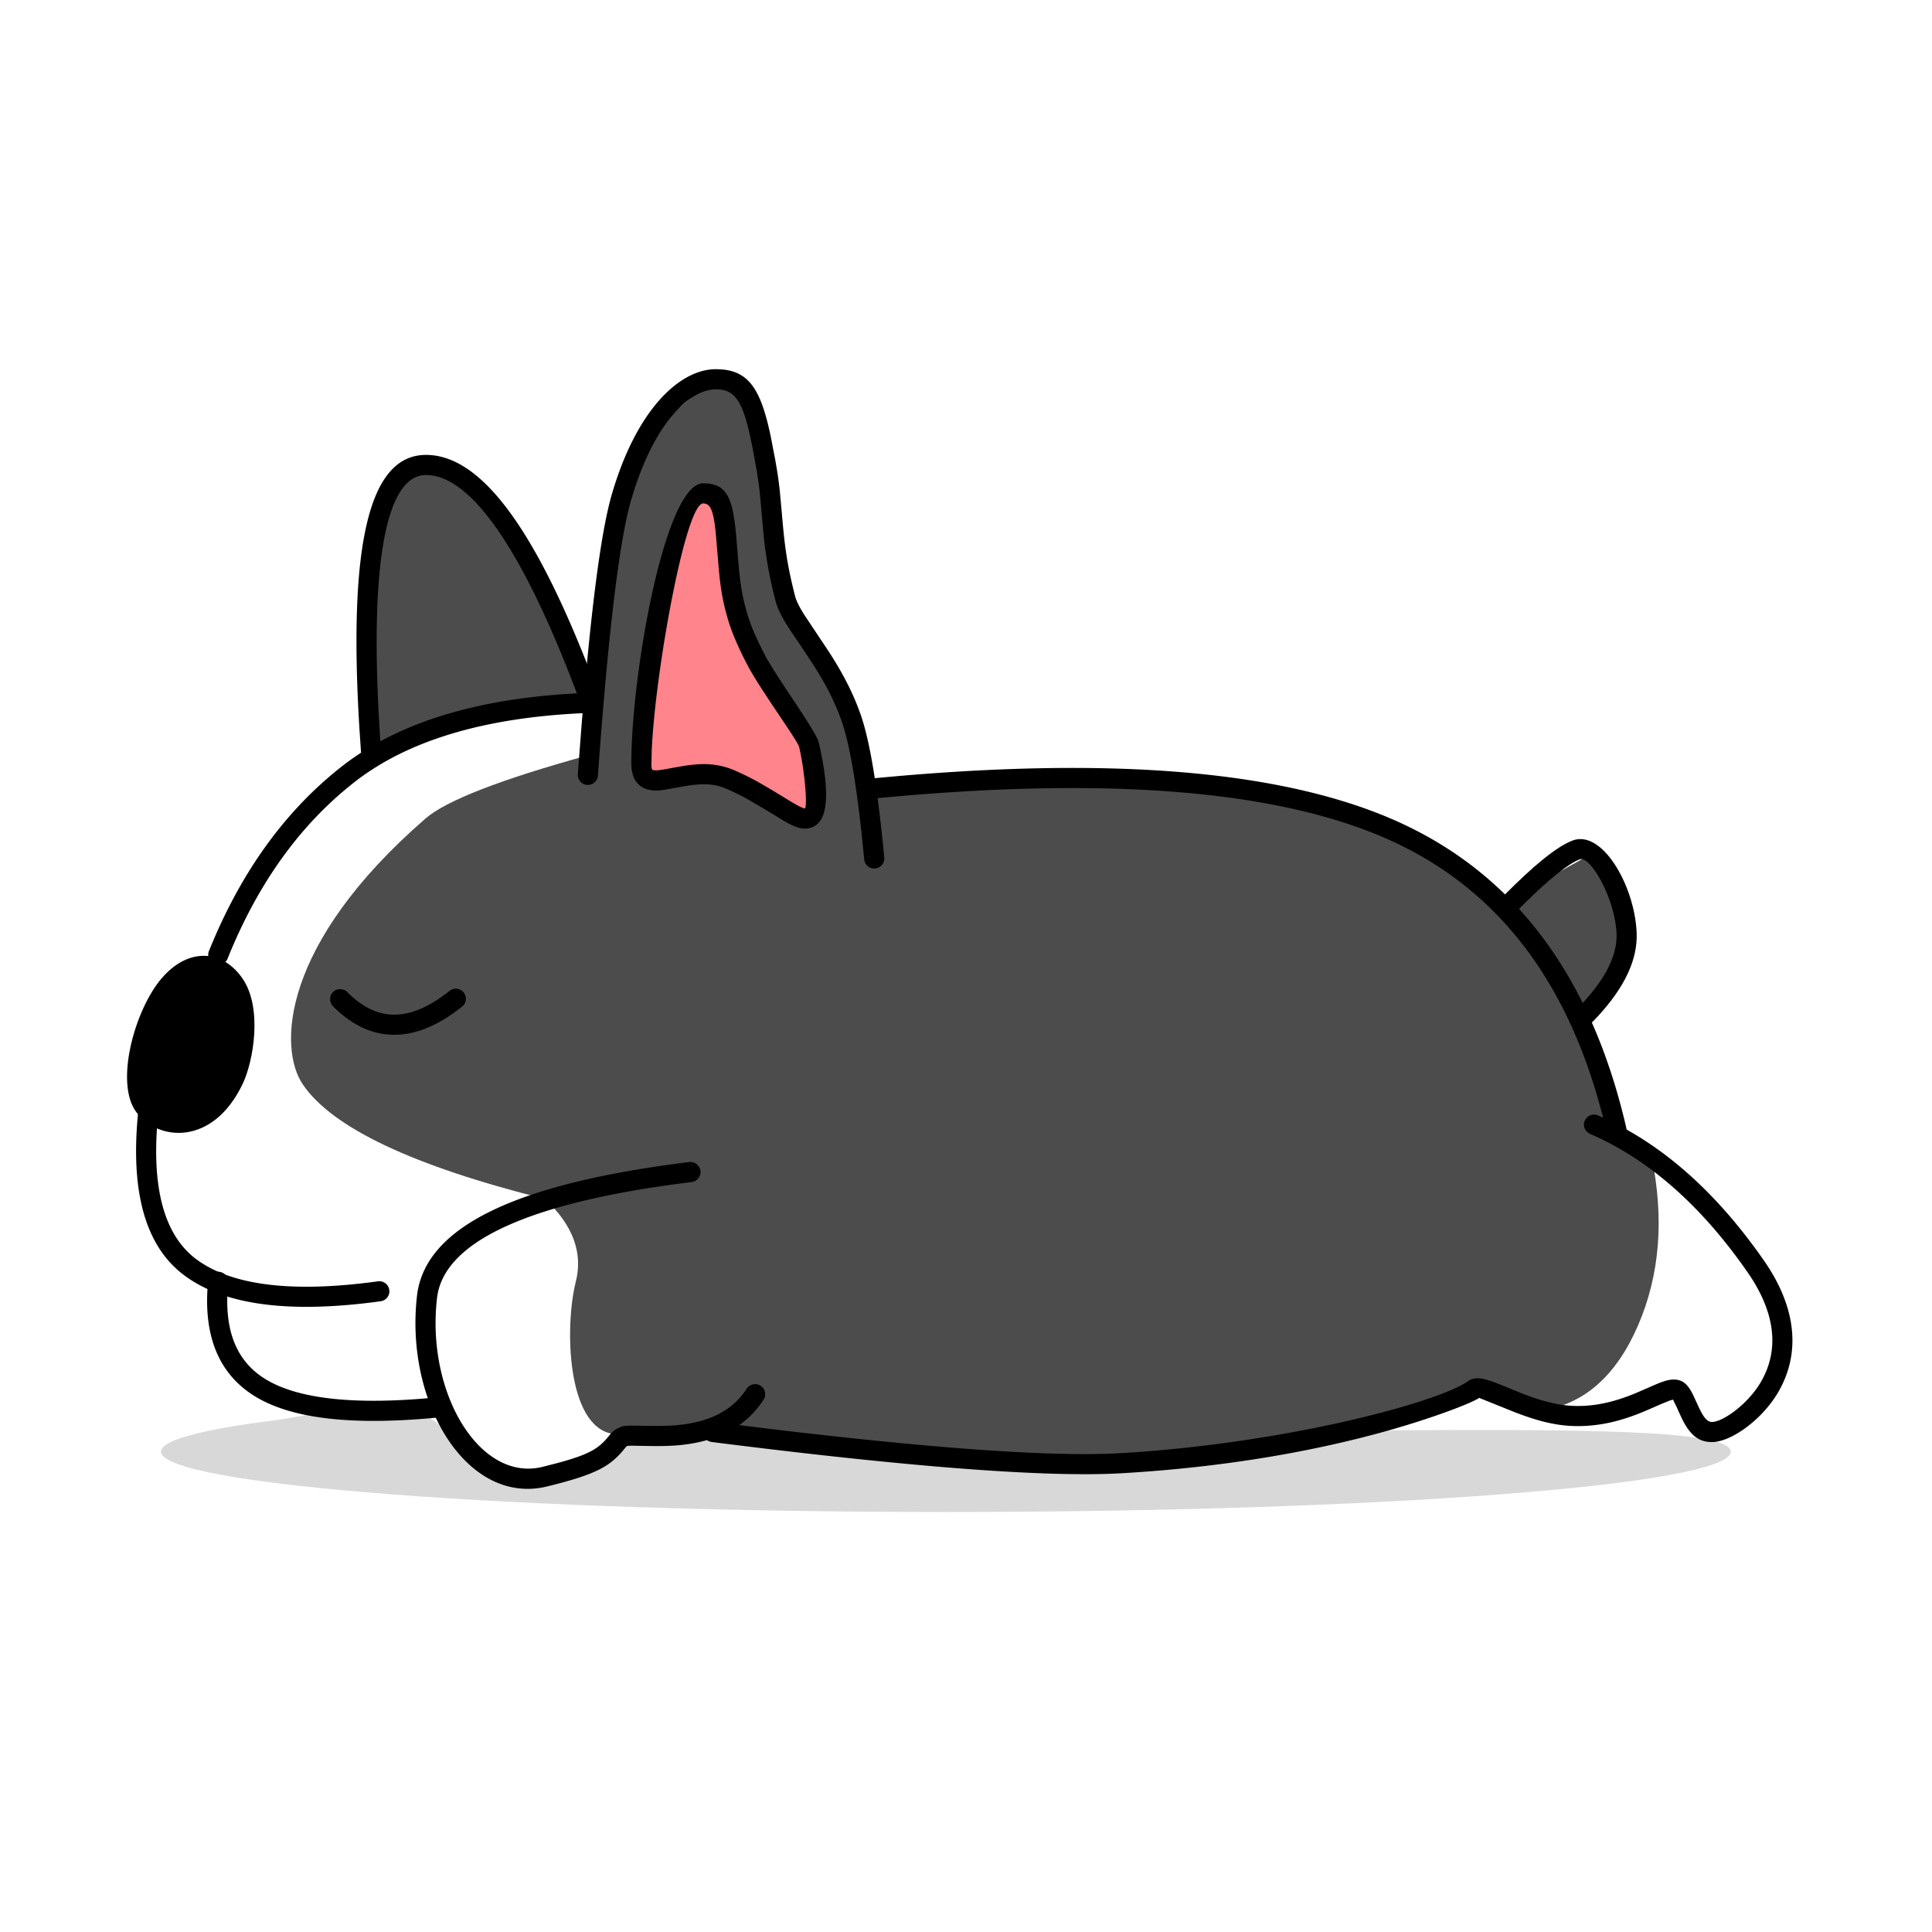 <?xml version="1.0" standalone="no"?><!DOCTYPE svg PUBLIC "-//W3C//DTD SVG 1.1//EN" "http://www.w3.org/Graphics/SVG/1.1/DTD/svg11.dtd"><svg t="1610525067510" class="icon" viewBox="0 0 1024 1024" version="1.1" xmlns="http://www.w3.org/2000/svg" p-id="1479" width="32" height="32" xmlns:xlink="http://www.w3.org/1999/xlink"><defs><style type="text/css"></style></defs><path d="M501.333 801.387c229.76 0 416-14.336 416-32 0-17.685-186.24-9.664-416-9.664-60.117 0-123.029-2.112-161.387 0-21.675 10.688-34.475 25.515-59.733 24.085-24.235-1.365-45.952-34.56-65.173-38.187-19.413-3.712-51.797 4.907-69.611 7.189-38.144 4.821-60.096 10.496-60.096 16.576 0 17.664 186.24 32 416 32z" fill="#D8D8D8" p-id="1480"></path><path d="M311.595 400.341c-46.507 12.864-75.179 24.021-86.016 33.451-77.056 66.859-77.995 121.92-65.131 140.907 15.573 23.019 58.411 43.285 128.448 60.8 14.763 13.867 20.181 28.48 16.277 43.904-5.867 23.104-5.013 76.757 19.691 80.597 16.469 2.56 34.133 2.219 53.056-1.003l30.72 5.824 142.08 11.2h64.043l85.184-16 70.443-18.731 17.216-7.296 29.632 13.547c22.4-3.328 39.403-18.347 50.944-45.013 11.563-26.709 13.952-56.533 7.211-89.429l-18.24-12.437-17.984-61.653 17.984-19.52 5.013-13.312-9.067-43.733-13.931-7.445-42.88 23.893c-13.76-12.224-27.605-21.845-41.557-28.843-13.952-7.019-36.437-15.616-67.456-25.856l-113.493-11.84-94.955 7.403-20.864-7.403-11.136-46.933-25.28-33.493-8.213-21.163-13.099-81.963-5.397-21.312-16.917-6.464-33.067 27.776c-8.875 12.757-15.531 29.44-19.989 50.069-4.459 20.629-8.448 53.291-11.947 97.984l-1.323 23.467z" fill="#4C4C4C" p-id="1481"></path><path d="M176.533 525.781a5.333 5.333 0 0 1 7.531 0.043c8.021 8.085 16.256 11.968 24.896 11.968 8.853 0 18.517-4.053 29.056-12.395a5.333 5.333 0 1 1 6.613 8.341c-12.267 9.749-24.149 14.72-35.669 14.72-11.691 0-22.571-5.12-32.469-15.147a5.333 5.333 0 0 1 0.043-7.531zM379.456 195.691c17.024 0 23.637 9.771 29.056 35.669l2.411 12.523 1.109 6.528c0.491 3.136 0.875 6.187 1.259 9.621l1.109 12.075c1.536 18.24 2.859 27.456 6.976 43.733 0.661 2.581 2.219 5.76 5.056 10.24l11.627 17.451c1.28 1.92 2.389 3.627 3.115 4.8 6.443 10.304 11.349 19.989 14.997 30.443 4.907 13.952 9.024 39.104 12.501 75.733a5.333 5.333 0 1 1-10.624 1.003l-1.387-13.717c-3.093-28.416-6.613-48.32-10.539-59.499a131.179 131.179 0 0 0-10.539-22.571l-3.456-5.739a1007.573 1007.573 0 0 0-12.757-19.157c-4.629-7.04-7.168-11.755-8.32-16.363a223.147 223.147 0 0 1-6.677-38.763l-1.323-14.933a202.709 202.709 0 0 0-2.048-15.744l-2.112-11.413c-4.693-24.405-8.747-31.253-19.435-31.253-13.269 0-31.424 16.213-43.392 53.611l-1.6 5.227c-6.187 21.376-12.075 70.144-17.557 145.899a5.333 5.333 0 1 1-10.645-0.789l1.941-25.387c4.992-62.123 10.304-102.912 16.021-122.688 13.12-45.312 36.117-66.56 55.232-66.56z" fill="#000000" p-id="1482"></path><path d="M428.779 433.387c-6.4 2.859-19.008-10.517-41.877-20.309-22.869-9.813-46.955 11.733-46.955-8.491 0-20.203 13.76-143.083 32.725-143.083s6.741 39.232 21.483 74.24c14.741 35.051 32 47.509 34.624 58.987 2.603 11.477 6.4 35.797 0 38.656z" fill="#FF848B" p-id="1483"></path><path d="M372.693 256.171c-20.352 0-38.08 101.355-38.08 148.416 0 7.787 3.243 12.779 9.6 14.037 2.496 0.512 4.032 0.576 7.808 0l7.765-1.387c9.984-1.877 15.957-2.155 22.208-0.277 0.96 0.277 1.877 0.64 2.795 1.024 3.733 1.579 7.339 3.349 11.008 5.333l10.752 6.315c4.629 2.795 8.661 5.291 8.277 5.077 7.168 4.203 11.52 5.611 16.128 3.541 9.195-4.117 8.107-22.4 3.029-44.693-1.387-6.059-22.336-34.453-28.523-46.293a179.477 179.477 0 0 1-6.4-13.568 83.883 83.883 0 0 1-3.349-9.643c-2.347-8.256-3.371-14.464-4.416-26.688l-0.747-9.131c-1.792-23.936-4.715-32.064-17.877-32.064z m0 10.667c3.733 0 5.419 3.285 6.677 15.765l1.685 19.968c1.003 10.24 2.112 16.363 4.395 24.384 1.067 3.776 2.325 7.403 3.776 10.88 2.133 5.056 4.395 9.813 6.784 14.4 7.083 13.525 26.773 40.235 27.563 43.691 3.285 14.443 4.352 32 3.029 32.597l-0.619-0.149a22.72 22.72 0 0 1-2.709-1.195l-3.648-2.048c-2.773-1.728-14.08-8.64-18.773-11.2a143.36 143.36 0 0 0-11.861-5.76 37.205 37.205 0 0 0-3.925-1.429c-7.275-2.197-13.867-2.197-23.104-0.725l-10.389 1.856c-3.029 0.491-4.139 0.512-5.291 0.299-0.811-0.171-1.003-0.469-1.003-3.584l0.149-6.784c1.771-41.493 17.92-130.987 27.243-130.987z" fill="#000000" p-id="1484"></path><path d="M311.595 367.872c-30.293-80.939-58.88-121.429-85.803-121.429-26.923 0-36.587 51.307-28.971 153.899l62.805-21.973 51.968-10.496z" fill="#4C4C4C" p-id="1485"></path><path d="M225.792 241.109c30.187 0 59.733 41.813 90.795 124.907a5.333 5.333 0 1 1-9.984 3.733c-29.483-78.805-57.152-117.973-80.811-117.973-21.739 0-30.997 49.195-23.68 148.16a5.333 5.333 0 1 1-10.624 0.789l-0.981-14.485c-5.909-96.576 4.672-145.131 35.285-145.131z" fill="#000000" p-id="1486"></path><path d="M311.381 367.211a5.333 5.333 0 0 1 0.427 10.667c-54.272 2.112-95.616 14.421-124.117 36.8-28.715 22.528-51.093 53.653-67.093 93.483a5.333 5.333 0 0 1-9.899-3.968c16.683-41.515 40.149-74.176 70.4-97.92 30.507-23.893 73.963-36.864 130.283-39.04z" fill="#000000" p-id="1487"></path><path d="M128.555 518.656c-10.624-15.445-28.8-16.683-42.987 0-14.208 16.661-24.917 55.403-13.291 70.827 11.605 15.467 40.576 17.92 56.277-14.869 5.888-12.245 10.645-40.512 0-55.957z" fill="#000000" p-id="1488"></path><path d="M79.936 578.411a5.333 5.333 0 0 1 4.608 5.973c-5.333 42.24 1.493 69.76 19.712 83.2 18.773 13.803 50.859 17.792 96.256 11.52a5.333 5.333 0 0 1 1.451 10.56c-47.872 6.613-82.56 2.304-104.021-13.504-21.995-16.192-29.739-47.424-23.979-93.141a5.333 5.333 0 0 1 4.736-4.629h1.237z" fill="#000000" p-id="1489"></path><path d="M116.181 674.091a5.333 5.333 0 0 1 4.779 5.845c-2.56 25.387 4.459 42.325 21.035 51.797 17.387 9.963 47.275 13.056 89.429 8.917a5.333 5.333 0 1 1 1.045 10.624c-44.16 4.331-76.032 1.024-95.787-10.283-20.544-11.755-29.312-32.832-26.347-62.144a5.333 5.333 0 0 1 5.845-4.757z" fill="#000000" p-id="1490"></path><path d="M365.312 615.915a5.333 5.333 0 0 1 1.28 10.603c-86.891 10.667-131.52 31.787-134.955 61.44-5.867 50.304 22.549 97.707 55.893 89.515l8.235-2.112c17.28-4.693 21.824-7.851 27.136-14.485a13.504 13.504 0 0 1 5.013-4.096c1.749-0.853 3.029-1.131 6.528-1.173l7.168 0.085c11.947 0.256 19.029-0.064 26.965-1.856 11.883-2.667 20.992-8.277 27.2-17.792a5.333 5.333 0 0 1 8.939 5.824c-7.851 12.053-19.392 19.136-33.792 22.379-7.723 1.728-14.528 2.261-24.363 2.197l-10.667-0.171a19.968 19.968 0 0 0-3.413 0.128 2.389 2.389 0 0 0-0.768 0.576l-0.469 0.576c-7.616 9.493-14.72 13.781-41.152 20.267-42.667 10.496-75.648-44.544-69.056-101.12 4.267-36.587 52.736-59.52 144.277-70.784z" fill="#000000" p-id="1491"></path><path d="M783.147 741.44c-5.867 3.349-27.136 11.264-50.944 17.771-39.317 10.773-85.312 18.539-137.173 21.611-39.787 2.368-112.299-3.157-217.792-16.533a5.333 5.333 0 1 1 1.344-10.581l30.464 3.755c85.184 10.176 145.707 14.485 181.333 12.928l4.011-0.213c88.192-5.248 168.171-27.115 183.509-38.016 2.944-2.091 6.187-2.048 10.837-0.64l2.475 0.811c2.624 0.917 13.525 5.44 14.763 5.931 11.648 4.587 20.907 6.933 30.144 6.933 10.389 0 19.819-2.304 30.4-6.613l11.051-4.8c4.224-1.771 6.912-2.603 9.557-2.603 4.715 0 7.339 2.496 10.027 7.68l3.093 6.677c2.752 5.973 4.693 8.128 7.125 8.128 5.717 0 18.859-9.237 25.813-20.992 9.643-16.384 8.576-36.117-7.104-58.603-24.704-35.456-52.48-59.755-83.243-73.045a5.333 5.333 0 1 1 4.224-9.792c32.725 14.123 61.995 39.744 87.765 76.736 18.027 25.856 19.328 50.091 7.531 70.123-8.704 14.741-25.067 26.24-34.987 26.24-7.253 0-11.52-3.925-15.509-11.627l-1.301-2.709-1.92-4.267-1.493-3.051c-0.299-0.597-0.32-0.832-0.021-0.832a8.917 8.917 0 0 0-2.453 0.619l-4.48 1.813c-2.517 1.109-7.488 3.307-9.643 4.181-11.755 4.8-22.464 7.403-34.432 7.403-10.837 0-21.269-2.645-34.048-7.68l-18.069-7.275-0.853 0.533z" fill="#000000" p-id="1492"></path><path d="M462.848 412.544c126.08-12.16 219.435-4.267 280.256 23.979 61.397 28.523 101.184 82.987 119.253 162.965a5.333 5.333 0 1 1-10.411 2.347c-17.387-76.907-55.125-128.597-113.323-155.627-58.773-27.285-150.4-35.051-274.752-23.04a5.333 5.333 0 0 1-1.024-10.624z" fill="#000000" p-id="1493"></path><path d="M833.408 445.525c15.701-6.08 32.981 23.765 34.048 48.747 0.64 14.293-6.421 29.141-20.779 44.608l-3.733 3.883-7.552-7.552c14.933-14.933 21.931-28.459 21.419-40.469-0.811-18.688-13.973-41.429-19.541-39.275-6.016 2.325-16.064 10.304-29.653 23.765l-3.477 3.477-7.595-7.488c16.427-16.64 28.501-26.453 36.864-29.696z" fill="#000000" p-id="1494"></path></svg>